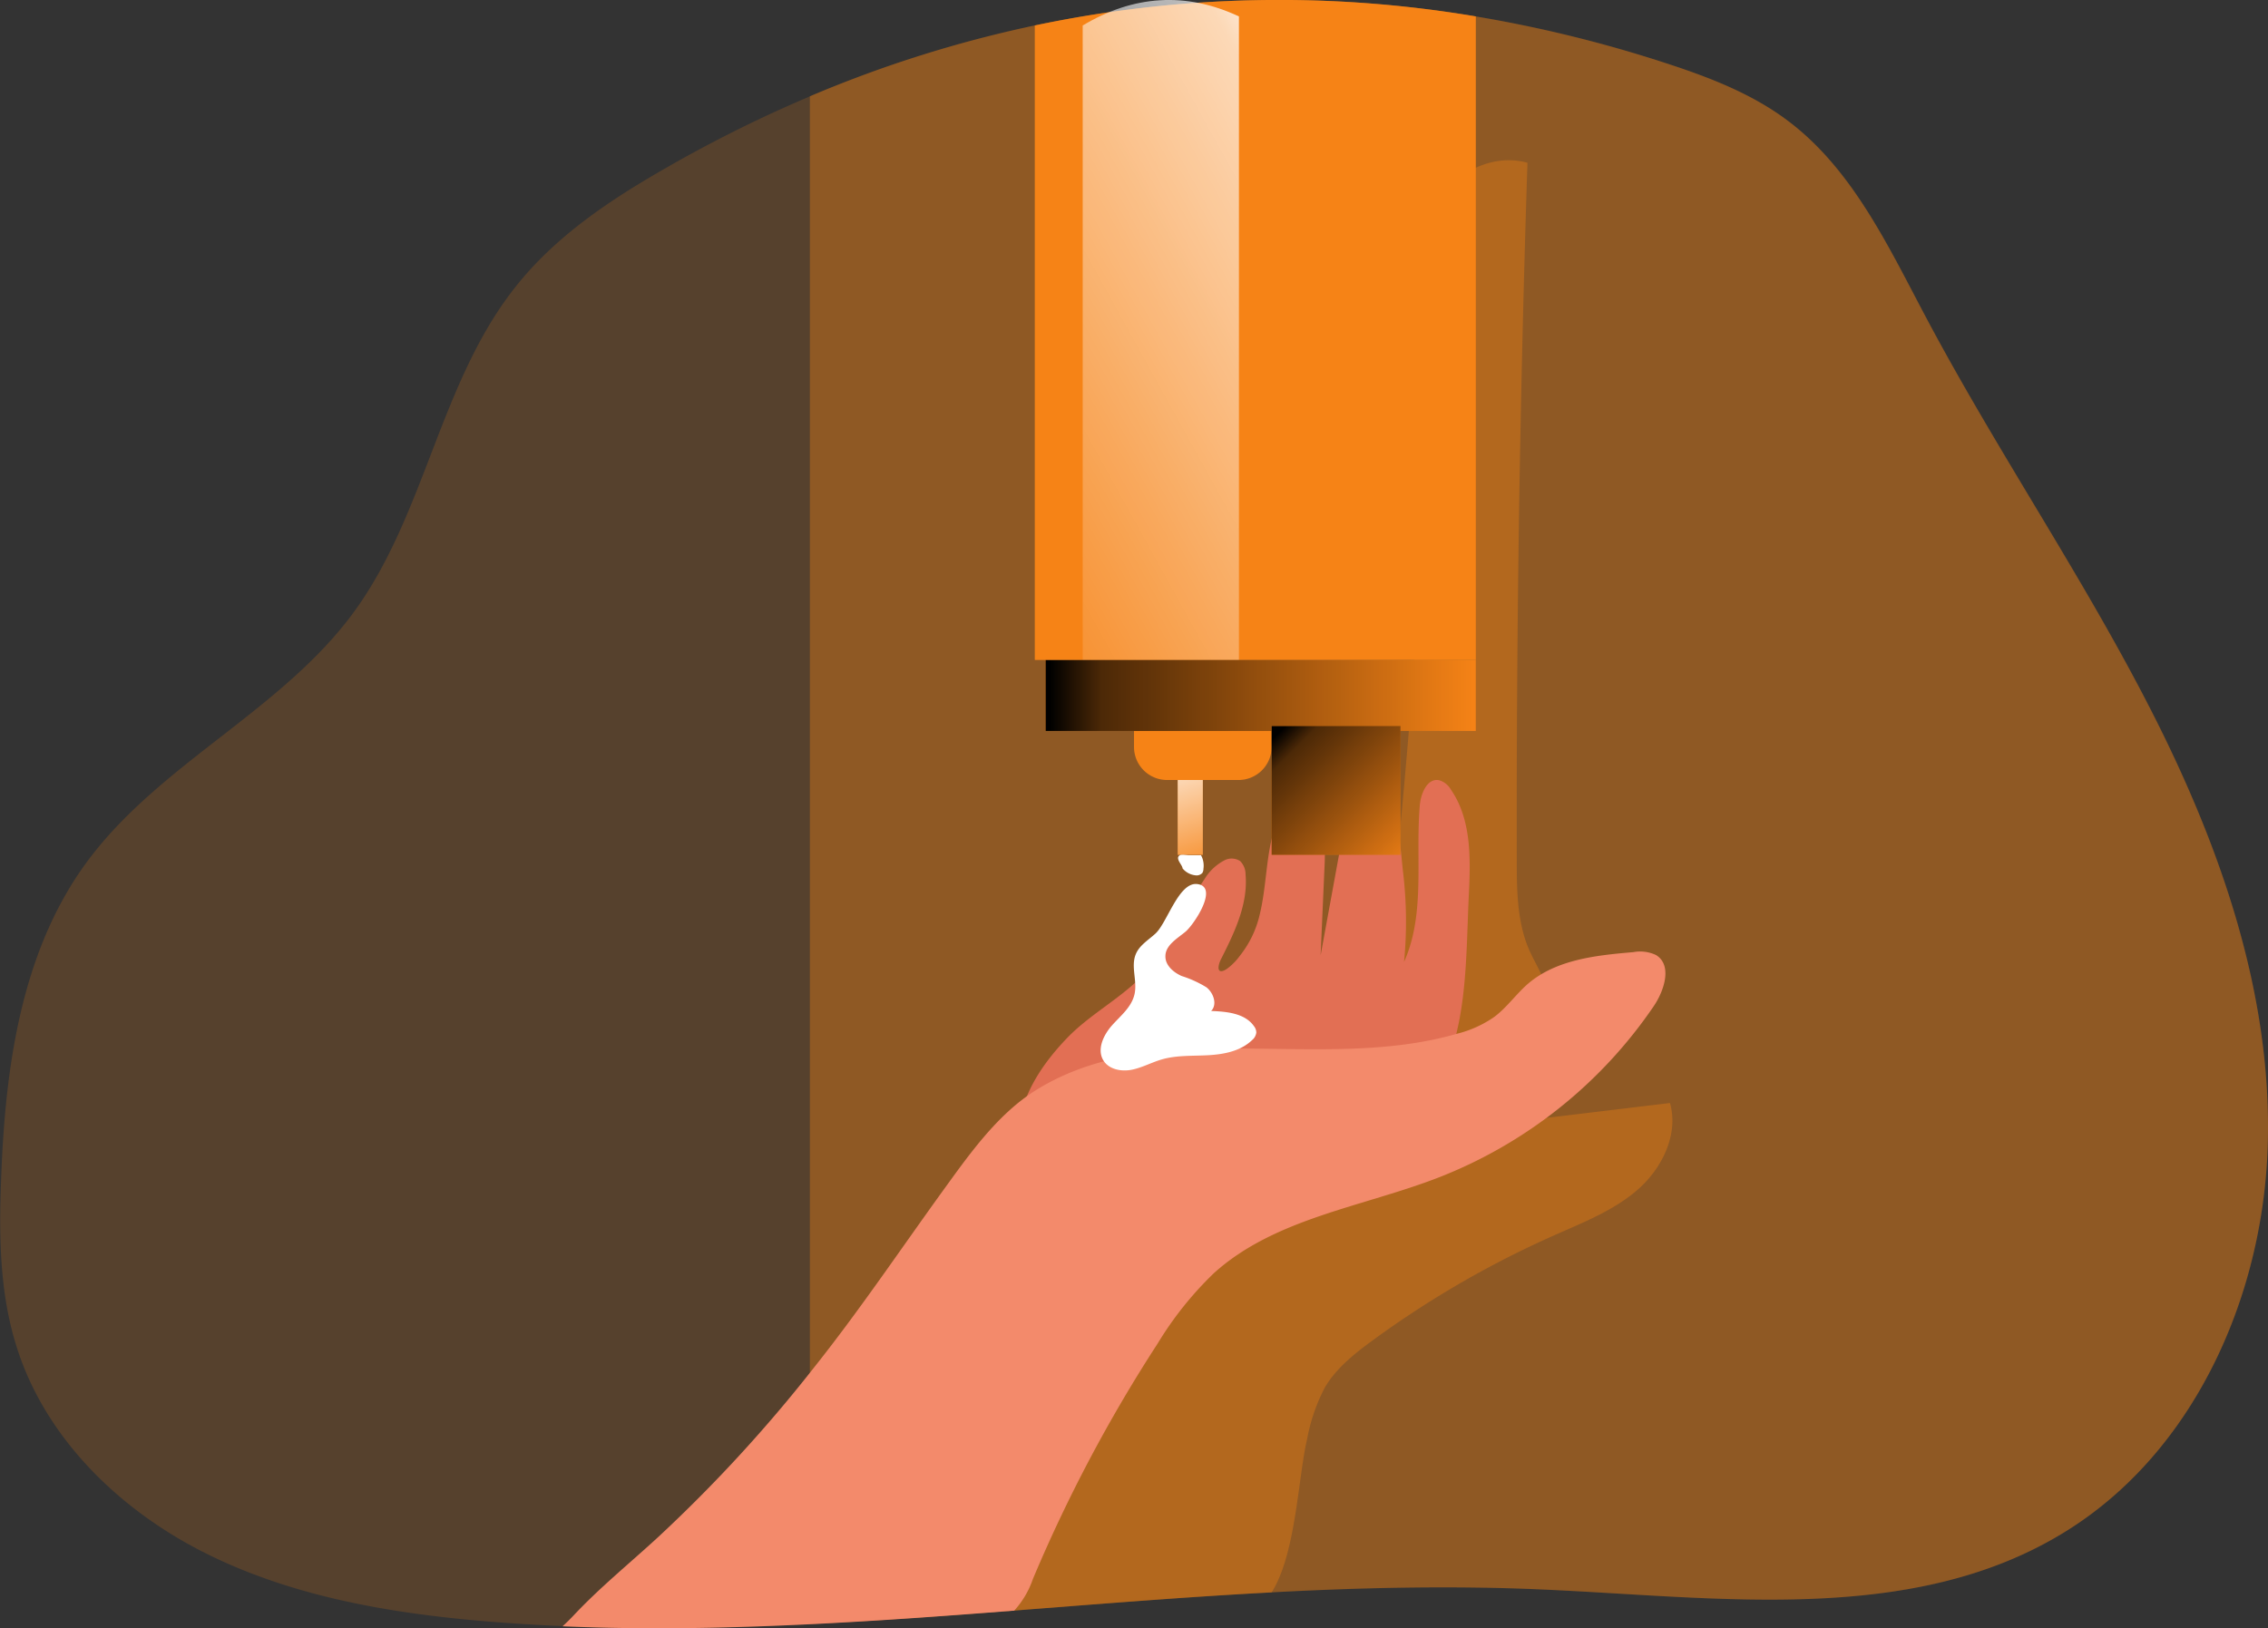 <svg id="Layer_1" data-name="Layer 1" xmlns="http://www.w3.org/2000/svg" xmlns:xlink="http://www.w3.org/1999/xlink" viewBox="0 0 352.32 253.01"><rect x="0" y="0" width="352.32" height="253.01" fill="#333333" stroke="none"/><defs><linearGradient id="linear-gradient" x1="269.64" y1="72.06" x2="187.17" y2="117.73" gradientUnits="userSpaceOnUse"><stop offset="0.01" stop-color="#fff"/><stop offset="0.13" stop-color="#fff" stop-opacity="0.69"/><stop offset="1" stop-color="#fff" stop-opacity="0"/></linearGradient><linearGradient id="linear-gradient-2" x1="162.43" y1="108.08" x2="229.25" y2="108.08" gradientUnits="userSpaceOnUse"><stop offset="0.01"/><stop offset="0.13" stop-opacity="0.69"/><stop offset="1" stop-opacity="0"/></linearGradient><linearGradient id="linear-gradient-3" x1="182.13" y1="118.58" x2="188.16" y2="136.97" xlink:href="#linear-gradient"/><linearGradient id="linear-gradient-4" x1="198.4" y1="113.67" x2="219.65" y2="134.93" xlink:href="#linear-gradient-2"/></defs><title>3</title><path d="M402.7,218.6c-.78,23.6-11.68,47.78-31.87,60-23.56,14.3-53.31,9.93-80.86,8.72-27.31-1.21-54.67,1.16-82,3.27-10.56.82-21.14,1.6-31.7,2.11-12.82.63-25.62.87-38.44.32q-5.91-.26-11.81-.74c-14.94-1.25-30-3.82-43.45-10.49S57.47,263.87,53,249.57c-2.66-8.4-2.74-17.39-2.39-26.2.63-17.07,3.06-34.93,13.07-48.76,11.22-15.48,30.37-23.7,41.68-39.11,11.16-15.24,13.39-35.76,25.13-50.56,6.31-8,14.95-13.7,23.77-18.72A206,206,0,0,1,176.28,55.3a189.44,189.44,0,0,1,34.9-11,183.72,183.72,0,0,1,68.51-1.41,202.1,202.1,0,0,1,29.78,7.34c6.61,2.16,13.21,4.71,18.75,8.9,9.95,7.49,15.47,19.28,21.3,30.28,11.05,20.86,24.46,40.43,35.18,61.47S403.48,195,402.7,218.6Z" transform="translate(-50.43 -40.34)" fill="#f68316" opacity="0.18" style="isolation:isolate"/><path d="M402.7,218.6c-.78,23.6-11.68,47.78-31.87,60-23.56,14.3-53.31,9.93-80.86,8.72-14-.62-28-.3-42.05.45-13.65.72-27.32,1.85-41,2.9-10.23.79-20.46,1.53-30.68,2V55.3a189.44,189.44,0,0,1,34.9-11,183.72,183.72,0,0,1,68.51-1.41,202.1,202.1,0,0,1,29.78,7.34c6.61,2.16,13.21,4.71,18.75,8.9,9.95,7.49,15.47,19.28,21.3,30.28,11.05,20.86,24.46,40.43,35.18,61.47S403.48,195,402.7,218.6Z" transform="translate(-50.43 -40.34)" fill="#f68316" opacity="0.36" style="isolation:isolate"/><path d="M305,225.05c-3.72,3.31-8.47,5.17-13,7.18a152.24,152.24,0,0,0-28.29,16.35c-2.84,2.07-5.67,4.31-7.46,7.33a28.27,28.27,0,0,0-2.76,8c-1.4,5.85-1.73,17.94-5.53,23.87-13.65.72-27.32,1.85-41,2.9,3.75-22.93,8.81-46.9,25.12-63.21,8.31-8.3,19.12-14.12,25.91-23.68,7.6-10.72,9-24.48,10.22-37.57,2-22,3.88-44.17,1.68-66.16-.78-7.65-2-15.58.4-22.88s10-13.6,17.42-11.55q-1.77,54.21-1.66,108.46c0,4.71.06,9.58,1.95,13.9.94,2.12,2.29,4.08,2.74,6.35,1.36,6.72-5.13,15.1,0,19.69l19.11-2.3C311.21,216.53,308.7,221.73,305,225.05Z" transform="translate(-50.43 -40.34)" fill="#f68316" opacity="0.36" style="isolation:isolate"/><path d="M176.16,111.89h21.38a0,0,0,0,1,0,0v4.17a5.14,5.14,0,0,1-5.14,5.14h-11.1a5.14,5.14,0,0,1-5.14-5.14v-4.17A0,0,0,0,1,176.16,111.89Z" fill="#f68316"/><path d="M279.69,42.89v100H211.18V44.3A183.72,183.72,0,0,1,279.69,42.89Z" transform="translate(-50.43 -40.34)" fill="#f68316"/><path d="M242.89,42.89v100H218.62V44.3C226.55,39.56,234.69,39.05,242.89,42.89Z" transform="translate(-50.43 -40.34)" fill="url(#linear-gradient)"/><rect x="162.43" y="102.57" width="66.82" height="11.01" fill="#f68316"/><rect x="162.43" y="102.57" width="66.82" height="11.01" fill="url(#linear-gradient-2)"/><path d="M278.6,179.46c.28-5.64.44-11.75-2.77-16.41a3.14,3.14,0,0,0-1.85-1.48c-1.85-.35-2.86,2.09-3,4-.68,8.15.9,16.78-2.44,24.24a64.68,64.68,0,0,0-.14-13.84c-.42-3.5-.55-9.35-3.43-11.81a3.24,3.24,0,0,0-3.1-.74c-1.58.57-2.11,2.5-2.41,4.16l-3.88,21.2.62-14.08c.13-3,.06-6.39-2.25-8.24a3.32,3.32,0,0,0-2.51-.79c-1.68.26-2.62,2.05-3.11,3.68-1.25,4.23-1.16,8.76-2.2,13.05A16.09,16.09,0,0,1,243,188.9a9,9,0,0,1-2,2c-1.54,1-1.48-.35-.89-1.53,2.09-4.13,4.22-8.55,3.81-13.16a2.9,2.9,0,0,0-.85-2.08,2.42,2.42,0,0,0-2.39-.13,7.88,7.88,0,0,0-3.17,3c-2.95,4.29-4.89,9.24-8.13,13.3-3.75,4.69-9.18,7.15-13.24,11.39-3.72,3.89-7,8.67-7.48,14.18a2.56,2.56,0,0,0,.41,1.93,2.7,2.7,0,0,0,1.47.67c7.08,1.55,14.41,1.42,21.66,1.42,8.09,0,16.28.17,24.12-1.79,7-1.73,16.35-6.08,19.14-13.29C278.4,197.29,278.21,187.43,278.6,179.46Z" transform="translate(-50.43 -40.34)" fill="#e26f54"/><rect x="182.95" y="121.2" width="3.9" height="11.63" fill="#f68316"/><rect x="182.95" y="121.2" width="3.9" height="11.63" fill="url(#linear-gradient-3)"/><path d="M307.31,196.71A72.07,72.07,0,0,1,274,223.27c-11.91,4.63-25.52,6.34-35,14.9a53.81,53.81,0,0,0-8.72,10.91,232.86,232.86,0,0,0-19.39,36.6,14.07,14.07,0,0,1-2.84,4.85.34.34,0,0,1-.09.08c-10.56.82-21.14,1.6-31.7,2.11-12.82.63-25.62.87-38.44.32.58-.53,1.15-1.08,1.69-1.66,4.2-4.48,8.94-8.29,13.47-12.49a227.87,227.87,0,0,0,23.7-25.8c7-8.78,13.22-18,19.77-27.1,4.23-5.82,8.71-12.4,14.93-16.27,18.88-11.75,44-2.56,65.38-8.75a17.52,17.52,0,0,0,5.8-2.62c1.95-1.46,3.37-3.52,5.2-5.12,4.4-3.79,10.59-4.45,16.38-4.94a5.82,5.82,0,0,1,3.53.44C310.24,190.28,309,194.23,307.31,196.71Z" transform="translate(-50.43 -40.34)" fill="#f38a6b"/><rect x="197.54" y="112.81" width="20.02" height="20.02" fill="#f68316"/><rect x="197.54" y="112.81" width="20.02" height="20.02" fill="url(#linear-gradient-4)"/><path d="M229.87,185.45c-1.11,1-2.44,1.79-3,3.15-.8,1.92.25,4.15-.19,6.18s-2.13,3.35-3.48,4.86-2.42,3.76-1.36,5.48c.86,1.4,2.79,1.76,4.4,1.44s3.08-1.14,4.66-1.6c2.34-.68,4.84-.52,7.27-.66s5-.64,6.77-2.35a1.78,1.78,0,0,0,.65-1.17,1.63,1.63,0,0,0-.37-1c-1.41-2-4.21-2.26-6.65-2.35,1-1,.38-2.81-.73-3.68A17.2,17.2,0,0,0,234,192c-1.29-.57-2.56-1.67-2.53-3.08,0-1.7,1.8-2.72,3.11-3.8s5.34-7.1,1.75-7.42C233.48,177.48,231.7,183.86,229.87,185.45Z" transform="translate(-50.43 -40.34)" fill="#fff"/><path d="M234.13,175.27a3,3,0,0,0,2,1.08,1.18,1.18,0,0,0,1.09-.39,1.29,1.29,0,0,0,.16-.64,3.39,3.39,0,0,0-.33-2,.31.31,0,0,0-.07-.09.29.29,0,0,0-.16,0h-1.65c-.35,0-1.17-.16-1.47,0C232.91,173.71,234.13,174.75,234.13,175.27Z" transform="translate(-50.43 -40.34)" fill="#fff"/></svg>